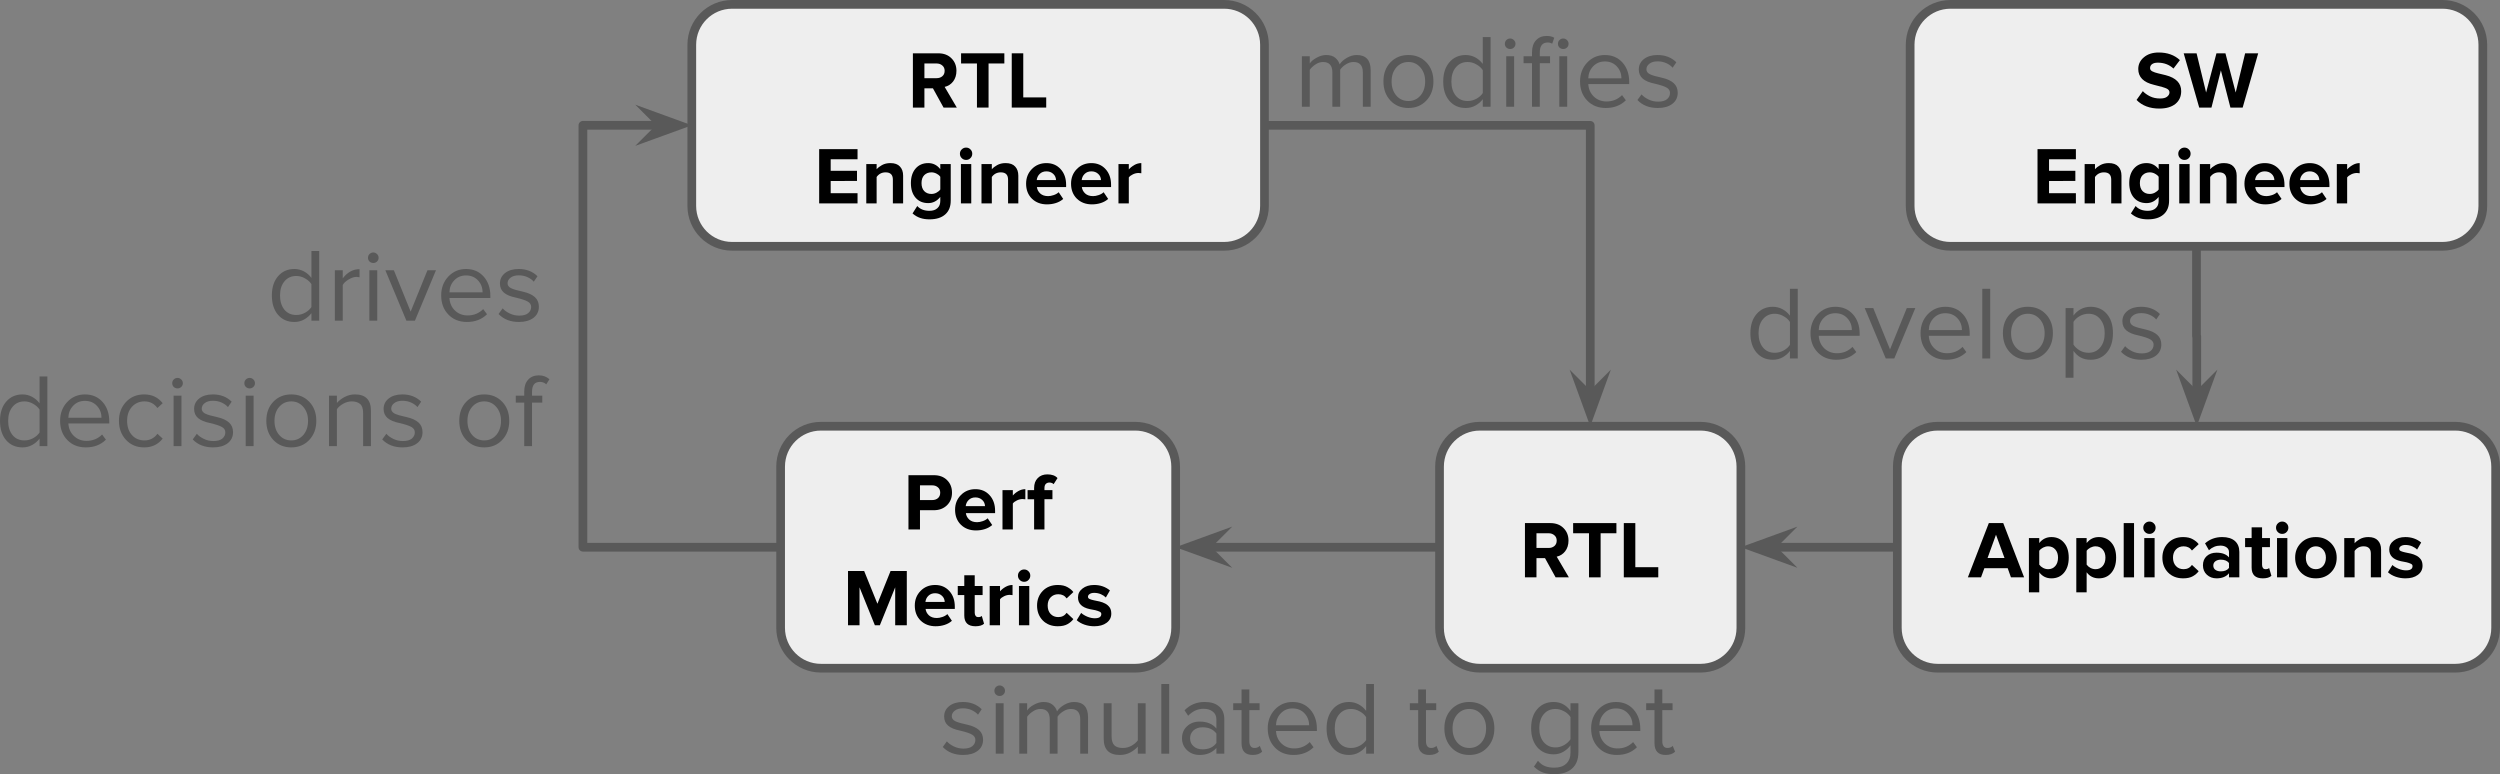 <?xml version="1.0" encoding="UTF-8" standalone="no"?>
<svg
   width="430.534pt"
   height="133.327pt"
   viewBox="0 0 430.534 133.327"
   version="1.1"
   id="svg141"
   xmlns:xlink="http://www.w3.org/1999/xlink"
   xmlns="http://www.w3.org/2000/svg"
   xmlns:svg="http://www.w3.org/2000/svg">
  <rect x="0" y="0" width="430.534" height="133.327" fill="#808080" stroke="none"/>
  <defs
     id="defs40">
    <g
       id="g40">
      <g
         id="glyph-0-0">
        <path
           d="M 6.203,0 4.375,-3.312 H 2.906 V 0 H 0.922 v -9.344 h 4.375 c 0.945,0 1.703,0.289 2.266,0.859 0.57,0.562 0.859,1.281 0.859,2.156 0,0.73 -0.195,1.344 -0.578,1.844 C 7.457,-3.992 6.973,-3.688 6.391,-3.562 L 8.484,0 Z M 5,-5.062 c 0.395,0 0.723,-0.109 0.984,-0.328 0.27,-0.227 0.406,-0.539 0.406,-0.938 0,-0.395 -0.137,-0.703 -0.406,-0.922 C 5.723,-7.477 5.395,-7.594 5,-7.594 H 2.906 v 2.531 z m 0,0"
           id="path1" />
      </g>
      <g
         id="glyph-0-1">
        <path
           d="M 3.078,0 V -7.594 H 0.344 v -1.75 h 7.453 v 1.75 H 5.078 V 0 Z m 0,0"
           id="path2" />
      </g>
      <g
         id="glyph-0-2">
        <path
           d="M 0.922,0 V -9.344 H 2.906 V -1.75 H 6.859 V 0 Z m 0,0"
           id="path3" />
      </g>
      <g
         id="glyph-0-3" />
      <g
         id="glyph-0-4">
        <path
           d="M 0.922,0 V -9.344 H 7.531 v 1.75 h -4.625 v 1.984 H 7.438 v 1.75 H 2.906 V -1.75 h 4.625 V 0 Z m 0,0"
           id="path4" />
      </g>
      <g
         id="glyph-0-5">
        <path
           d="m 5.453,0 v -4.094 c 0,-0.832 -0.418,-1.25 -1.25,-1.25 -0.648,0 -1.164,0.266 -1.547,0.797 V 0 H 0.875 V -6.766 H 2.656 V -5.875 C 2.875,-6.133 3.18,-6.375 3.578,-6.594 3.984,-6.82 4.469,-6.938 5.031,-6.938 c 0.738,0 1.285,0.199 1.641,0.594 0.363,0.387 0.547,0.906 0.547,1.562 V 0 Z m 0,0"
           id="path5" />
      </g>
      <g
         id="glyph-0-6">
        <path
           d="M 3.656,2.75 C 3.062,2.75 2.535,2.672 2.078,2.516 1.617,2.367 1.172,2.109 0.734,1.734 l 0.812,-1.281 c 0.5,0.551 1.203,0.828 2.109,0.828 0.582,0 1.035,-0.152 1.359,-0.453 0.332,-0.293 0.5,-0.711 0.5,-1.25 v -0.688 c -0.574,0.711 -1.266,1.062 -2.078,1.062 -0.906,0 -1.633,-0.305 -2.172,-0.922 -0.543,-0.625 -0.812,-1.461 -0.812,-2.516 0,-1.039 0.266,-1.875 0.797,-2.5 0.539,-0.633 1.27,-0.953 2.188,-0.953 0.844,0 1.535,0.352 2.078,1.047 v -0.875 H 7.312 v 6.297 c 0,1.031 -0.32,1.82 -0.953,2.375 C 5.723,2.469 4.82,2.75 3.656,2.75 Z m 0.328,-4.375 c 0.301,0 0.594,-0.07 0.875,-0.219 C 5.148,-2 5.367,-2.18 5.516,-2.391 v -2.188 C 5.367,-4.797 5.148,-4.977 4.859,-5.125 c -0.281,-0.145 -0.574,-0.219 -0.875,-0.219 -0.5,0 -0.914,0.164 -1.234,0.484 -0.312,0.324 -0.469,0.781 -0.469,1.375 0,0.586 0.156,1.043 0.469,1.375 C 3.07,-1.785 3.484,-1.625 3.984,-1.625 Z m 0,0"
           id="path6" />
      </g>
      <g
         id="glyph-0-7">
        <path
           d="m 1.766,-7.484 c -0.293,0 -0.543,-0.102 -0.75,-0.312 -0.211,-0.207 -0.312,-0.457 -0.312,-0.75 0,-0.301 0.102,-0.551 0.312,-0.75 0.207,-0.207 0.457,-0.312 0.75,-0.312 0.301,0 0.551,0.105 0.75,0.312 0.207,0.199 0.312,0.449 0.312,0.75 0,0.293 -0.105,0.543 -0.312,0.75 -0.199,0.211 -0.449,0.312 -0.75,0.312 z M 0.875,0 V -6.766 H 2.656 V 0 Z m 0,0"
           id="path7" />
      </g>
      <g
         id="glyph-0-8">
        <path
           d="M 4.062,0.172 C 3,0.172 2.129,-0.156 1.453,-0.812 c -0.668,-0.664 -1,-1.523 -1,-2.578 0,-1.008 0.332,-1.852 1,-2.531 0.664,-0.676 1.5,-1.016 2.5,-1.016 1,0 1.812,0.344 2.438,1.031 0.633,0.688 0.953,1.59 0.953,2.703 V -2.812 H 2.312 c 0.051,0.43 0.242,0.797 0.578,1.109 C 3.223,-1.398 3.676,-1.25 4.25,-1.25 c 0.281,0 0.594,-0.055 0.938,-0.172 0.352,-0.113 0.645,-0.281 0.875,-0.5 l 0.781,1.156 c -0.336,0.305 -0.75,0.539 -1.25,0.703 -0.492,0.156 -1,0.234 -1.531,0.234 z m 1.547,-4.188 c -0.023,-0.445 -0.188,-0.805 -0.5,-1.078 -0.312,-0.281 -0.699,-0.422 -1.156,-0.422 -0.469,0 -0.855,0.148 -1.156,0.438 -0.293,0.281 -0.465,0.637 -0.516,1.062 z m 0,0"
           id="path8" />
      </g>
      <g
         id="glyph-0-9">
        <path
           d="m 0.875,0 v -6.766 h 1.781 v 0.922 c 0.25,-0.289 0.566,-0.547 0.953,-0.766 C 3.992,-6.828 4.395,-6.938 4.812,-6.938 v 1.75 L 4.328,-5.234 C 4.004,-5.234 3.68,-5.156 3.359,-5 3.047,-4.852 2.812,-4.676 2.656,-4.469 V 0 Z m 0,0"
           id="path9" />
      </g>
      <g
         id="glyph-0-10">
        <path
           d="m 4.234,0.172 c -1.656,0 -2.969,-0.492 -3.938,-1.484 L 1.375,-2.828 c 0.32,0.344 0.734,0.641 1.234,0.891 0.508,0.25 1.086,0.375 1.734,0.375 0.551,0 0.957,-0.102 1.219,-0.312 0.27,-0.219 0.406,-0.461 0.406,-0.734 0,-0.281 -0.156,-0.5 -0.469,-0.656 -0.305,-0.156 -1.043,-0.375 -2.219,-0.656 -1.793,-0.426 -2.688,-1.332 -2.688,-2.719 0,-0.801 0.32,-1.473 0.969,-2.016 0.645,-0.551 1.5,-0.828 2.562,-0.828 1.488,0 2.703,0.438 3.641,1.312 L 6.656,-6.719 C 5.926,-7.395 5.023,-7.734 3.953,-7.734 c -0.438,0 -0.773,0.09 -1,0.266 C 2.734,-7.301 2.625,-7.078 2.625,-6.797 c 0,0.242 0.129,0.43 0.391,0.562 0.27,0.137 0.602,0.25 1,0.344 l 1.297,0.312 c 1.781,0.461 2.672,1.375 2.672,2.75 0,0.93 -0.336,1.664 -1,2.203 -0.668,0.531 -1.586,0.797 -2.75,0.797 z m 0,0"
           id="path10" />
      </g>
      <g
         id="glyph-0-11">
        <path
           d="M 8.062,0 6.422,-6.406 4.797,0 H 2.688 L 0.016,-9.344 h 2.219 l 1.641,6.75 1.781,-6.75 h 1.547 l 1.766,6.75 1.625,-6.75 h 2.25 L 10.172,0 Z m 0,0"
           id="path11" />
      </g>
      <g
         id="glyph-0-12">
        <path
           d="m 7.359,0 -0.562,-1.578 H 2.781 L 2.203,0 H -0.062 L 3.547,-9.344 H 6.031 L 9.625,0 Z M 4.781,-7.344 3.328,-3.328 H 6.25 Z m 0,0"
           id="path12" />
      </g>
      <g
         id="glyph-0-13">
        <path
           d="m 4.75,0.172 c -0.875,0 -1.574,-0.348 -2.094,-1.047 V 2.578 H 0.875 v -9.344 H 2.656 V -5.906 C 3.195,-6.594 3.895,-6.938 4.75,-6.938 c 0.895,0 1.613,0.32 2.156,0.953 0.551,0.625 0.828,1.492 0.828,2.594 0,1.086 -0.273,1.949 -0.812,2.594 C 6.379,-0.148 5.656,0.172 4.75,0.172 Z M 4.188,-1.406 c 0.508,0 0.922,-0.18 1.234,-0.547 0.312,-0.363 0.469,-0.844 0.469,-1.438 0,-0.582 -0.156,-1.051 -0.469,-1.406 C 5.109,-5.16 4.695,-5.344 4.188,-5.344 c -0.293,0 -0.586,0.074 -0.875,0.219 -0.281,0.148 -0.5,0.328 -0.656,0.547 V -2.188 c 0.156,0.219 0.375,0.406 0.656,0.562 0.289,0.148 0.582,0.219 0.875,0.219 z m 0,0"
           id="path13" />
      </g>
      <g
         id="glyph-0-14">
        <path
           d="M 0.875,0 V -9.344 H 2.656 V 0 Z m 0,0"
           id="path14" />
      </g>
      <g
         id="glyph-0-15">
        <path
           d="m 4.031,0.172 c -1.062,0 -1.93,-0.332 -2.594,-1 -0.656,-0.676 -0.984,-1.531 -0.984,-2.562 0,-1.008 0.328,-1.852 0.984,-2.531 0.664,-0.676 1.531,-1.016 2.594,-1.016 0.688,0 1.25,0.133 1.688,0.391 0.438,0.25 0.766,0.527 0.984,0.828 L 5.547,-4.625 c -0.336,-0.477 -0.812,-0.719 -1.438,-0.719 -0.543,0 -0.984,0.184 -1.328,0.547 -0.336,0.355 -0.5,0.824 -0.5,1.406 0,0.594 0.164,1.074 0.5,1.438 0.344,0.367 0.785,0.547 1.328,0.547 0.613,0 1.094,-0.242 1.438,-0.734 L 6.703,-1.062 C 6.484,-0.75 6.156,-0.461 5.719,-0.203 c -0.438,0.25 -1,0.375 -1.688,0.375 z m 0,0"
           id="path15" />
      </g>
      <g
         id="glyph-0-16">
        <path
           d="m 4.938,0 v -0.703 c -0.492,0.586 -1.203,0.875 -2.141,0.875 -0.656,0 -1.215,-0.207 -1.672,-0.625 -0.449,-0.414 -0.672,-0.957 -0.672,-1.625 0,-0.656 0.211,-1.18 0.641,-1.578 C 1.531,-4.051 2.098,-4.25 2.797,-4.25 c 0.969,0 1.68,0.273 2.141,0.812 v -0.906 c 0,-0.344 -0.137,-0.613 -0.406,-0.812 -0.273,-0.207 -0.633,-0.312 -1.078,-0.312 -0.742,0 -1.398,0.266 -1.969,0.797 L 0.812,-5.859 C 1.633,-6.578 2.617,-6.938 3.766,-6.938 c 0.945,0 1.676,0.227 2.188,0.672 C 6.461,-5.816 6.719,-5.188 6.719,-4.375 V 0 Z M 3.516,-1.031 c 0.656,0 1.129,-0.195 1.422,-0.594 V -2.469 C 4.645,-2.852 4.172,-3.047 3.516,-3.047 c -0.355,0 -0.656,0.09 -0.906,0.266 -0.25,0.18 -0.375,0.43 -0.375,0.75 0,0.324 0.125,0.574 0.375,0.75 0.25,0.168 0.551,0.25 0.906,0.25 z m 0,0"
           id="path16" />
      </g>
      <g
         id="glyph-0-17">
        <path
           d="m 3.156,0.172 c -1.281,0 -1.922,-0.617 -1.922,-1.859 v -3.516 h -1.125 v -1.562 h 1.125 v -1.844 H 3.031 v 1.844 h 1.359 v 1.562 H 3.031 v 3.047 c 0,0.219 0.051,0.402 0.156,0.547 0.102,0.137 0.254,0.203 0.453,0.203 0.281,0 0.484,-0.066 0.609,-0.203 l 0.391,1.344 c -0.312,0.289 -0.809,0.438 -1.484,0.438 z m 0,0"
           id="path17" />
      </g>
      <g
         id="glyph-0-18">
        <path
           d="m 4.016,0.172 c -1.043,0 -1.898,-0.332 -2.562,-1 -0.668,-0.676 -1,-1.531 -1,-2.562 0,-1.02 0.332,-1.863 1,-2.531 0.664,-0.676 1.52,-1.016 2.562,-1.016 1.051,0 1.91,0.34 2.578,1.016 0.676,0.668 1.016,1.512 1.016,2.531 0,1.043 -0.34,1.898 -1.016,2.562 -0.668,0.668 -1.527,1 -2.578,1 z m 0,-1.578 c 0.508,0 0.926,-0.18 1.25,-0.547 0.32,-0.375 0.484,-0.852 0.484,-1.438 0,-0.562 -0.164,-1.023 -0.484,-1.391 -0.324,-0.375 -0.742,-0.562 -1.25,-0.562 -0.492,0 -0.902,0.184 -1.234,0.547 -0.324,0.355 -0.484,0.824 -0.484,1.406 0,0.605 0.16,1.09 0.484,1.453 0.332,0.355 0.742,0.531 1.234,0.531 z m 0,0"
           id="path18" />
      </g>
      <g
         id="glyph-0-19">
        <path
           d="m 3.312,0.172 c -0.586,0 -1.148,-0.094 -1.688,-0.281 C 1.094,-0.297 0.648,-0.551 0.297,-0.875 L 1.062,-2.125 c 0.27,0.25 0.629,0.469 1.078,0.656 0.445,0.18 0.867,0.266 1.266,0.266 0.75,0 1.125,-0.242 1.125,-0.734 0,-0.188 -0.102,-0.32 -0.297,-0.406 C 4.035,-2.438 3.789,-2.52 3.5,-2.594 L 2.531,-2.781 C 1.188,-3.07 0.516,-3.742 0.516,-4.797 c 0,-0.625 0.258,-1.133 0.781,-1.531 0.52,-0.406 1.188,-0.609 2,-0.609 1.051,0 1.957,0.312 2.719,0.938 L 5.312,-4.781 C 5.102,-5 4.82,-5.188 4.469,-5.344 4.113,-5.5 3.723,-5.578 3.297,-5.578 c -0.324,0 -0.586,0.07 -0.781,0.203 -0.188,0.125 -0.281,0.281 -0.281,0.469 0,0.18 0.098,0.309 0.297,0.391 0.195,0.086 0.441,0.156 0.734,0.219 0.301,0.055 0.625,0.121 0.969,0.203 0.352,0.086 0.676,0.203 0.969,0.359 0.301,0.156 0.551,0.371 0.75,0.641 C 6.148,-2.82 6.25,-2.457 6.25,-2 c 0,0.656 -0.273,1.184 -0.812,1.578 -0.531,0.398 -1.242,0.594 -2.125,0.594 z m 0,0"
           id="path19" />
      </g>
      <g
         id="glyph-0-20">
        <path
           d="m 0.922,0 v -9.344 h 4.375 C 6.242,-9.344 7,-9.062 7.562,-8.5 c 0.57,0.555 0.859,1.277 0.859,2.172 0,0.887 -0.293,1.609 -0.875,2.172 -0.586,0.562 -1.336,0.844 -2.25,0.844 H 2.906 V 0 Z M 5.031,-5.062 C 5.414,-5.062 5.738,-5.172 6,-5.391 6.258,-5.617 6.391,-5.93 6.391,-6.328 6.391,-6.723 6.258,-7.031 6,-7.25 5.738,-7.477 5.414,-7.594 5.031,-7.594 h -2.125 v 2.531 z m 0,0"
           id="path20" />
      </g>
      <g
         id="glyph-0-21">
        <path
           d="m 1.281,0 v -5.203 h -1.125 v -1.562 h 1.125 V -7.125 c 0,-0.727 0.207,-1.301 0.625,-1.719 0.414,-0.426 0.969,-0.641 1.656,-0.641 0.789,0 1.375,0.215 1.75,0.641 L 4.641,-7.797 C 4.461,-7.984 4.219,-8.078 3.906,-8.078 3.664,-8.078 3.461,-8 3.297,-7.844 3.141,-7.688 3.062,-7.445 3.062,-7.125 v 0.359 h 1.375 v 1.562 H 3.062 V 0 Z m 0,0"
           id="path21" />
      </g>
      <g
         id="glyph-0-22">
        <path
           d="M 9.047,0 V -6.531 L 6.406,0 H 5.547 L 2.906,-6.531 V 0 H 0.922 v -9.344 h 2.781 L 5.984,-3.703 8.25,-9.344 h 2.797 V 0 Z m 0,0"
           id="path22" />
      </g>
      <g
         id="glyph-1-0">
        <path
           d="m 11.844,0 v -5.906 c 0,-1.195 -0.539,-1.797 -1.609,-1.797 -0.449,0 -0.887,0.137 -1.312,0.406 C 8.492,-7.023 8.164,-6.719 7.938,-6.375 V 0 H 6.594 v -5.906 c 0,-1.195 -0.539,-1.797 -1.609,-1.797 -0.449,0 -0.883,0.141 -1.297,0.422 -0.418,0.273 -0.746,0.578 -0.984,0.922 V 0 H 1.344 v -8.688 h 1.359 v 1.25 C 2.898,-7.781 3.281,-8.109 3.844,-8.422 4.414,-8.742 4.973,-8.906 5.516,-8.906 c 0.664,0 1.188,0.156 1.562,0.469 0.383,0.312 0.641,0.695 0.766,1.141 0.301,-0.457 0.727,-0.836 1.281,-1.141 0.551,-0.312 1.098,-0.469 1.641,-0.469 1.613,0 2.422,0.875 2.422,2.625 V 0 Z m 0,0"
           id="path23" />
      </g>
      <g
         id="glyph-1-1">
        <path
           d="m 5.141,0.219 c -1.25,0 -2.281,-0.426 -3.094,-1.281 C 1.242,-1.926 0.844,-3.023 0.844,-4.359 c 0,-1.344 0.398,-2.438 1.203,-3.281 0.812,-0.844 1.844,-1.266 3.094,-1.266 1.258,0 2.289,0.422 3.094,1.266 0.812,0.844 1.219,1.938 1.219,3.281 0,1.336 -0.406,2.434 -1.219,3.297 -0.805,0.855 -1.836,1.281 -3.094,1.281 z m 0,-1.203 c 0.844,0 1.535,-0.312 2.078,-0.938 0.539,-0.633 0.812,-1.445 0.812,-2.438 0,-0.969 -0.273,-1.766 -0.812,-2.391 -0.543,-0.633 -1.234,-0.953 -2.078,-0.953 -0.836,0 -1.527,0.312 -2.078,0.938 -0.543,0.625 -0.812,1.43 -0.812,2.406 0,1 0.27,1.812 0.812,2.438 0.539,0.625 1.234,0.938 2.078,0.938 z m 0,0"
           id="path24" />
      </g>
      <g
         id="glyph-1-2">
        <path
           d="m 7.656,0 v -1.297 c -0.336,0.449 -0.758,0.812 -1.266,1.094 -0.5,0.281 -1.059,0.422 -1.672,0.422 -1.168,0 -2.105,-0.41 -2.812,-1.234 -0.711,-0.832 -1.062,-1.941 -1.062,-3.328 0,-1.383 0.352,-2.488 1.062,-3.312 0.719,-0.832 1.656,-1.25 2.812,-1.25 0.582,0 1.129,0.137 1.641,0.406 0.508,0.273 0.941,0.648 1.297,1.125 V -12 H 9 V 0 Z M 5.047,-0.984 c 0.531,0 1.035,-0.129 1.516,-0.391 0.488,-0.27 0.852,-0.598 1.094,-0.984 v -3.938 C 7.414,-6.68 7.051,-7.008 6.562,-7.281 6.082,-7.562 5.578,-7.703 5.047,-7.703 c -0.844,0 -1.523,0.309 -2.031,0.922 C 2.504,-6.176 2.25,-5.363 2.25,-4.344 c 0,1 0.25,1.812 0.75,2.438 0.508,0.617 1.191,0.922 2.047,0.922 z m 0,0"
           id="path25" />
      </g>
      <g
         id="glyph-1-3">
        <path
           d="m 2.016,-9.938 c -0.242,0 -0.453,-0.082 -0.641,-0.25 -0.18,-0.176 -0.266,-0.391 -0.266,-0.641 0,-0.258 0.086,-0.477 0.266,-0.656 C 1.562,-11.66 1.773,-11.75 2.016,-11.75 c 0.25,0 0.461,0.09 0.641,0.266 0.188,0.18 0.281,0.398 0.281,0.656 0,0.25 -0.094,0.465 -0.281,0.641 -0.18,0.168 -0.391,0.25 -0.641,0.25 z M 1.344,0 V -8.688 H 2.703 V 0 Z m 0,0"
           id="path26" />
      </g>
      <g
         id="glyph-1-4">
        <path
           d="M 1.734,0 V -7.5 H 0.281 v -1.188 h 1.453 v -0.672 c 0,-0.895 0.227,-1.586 0.688,-2.078 0.457,-0.5 1.066,-0.75 1.828,-0.75 0.562,0 1,0.105 1.312,0.312 l -0.344,1.016 C 4.988,-10.992 4.734,-11.062 4.453,-11.062 c -0.918,0 -1.375,0.57 -1.375,1.703 V -8.688 H 4.844 V -7.5 H 3.078 V 0 Z m 5.375,-9.938 c -0.242,0 -0.453,-0.082 -0.641,-0.25 -0.18,-0.176 -0.266,-0.391 -0.266,-0.641 0,-0.258 0.086,-0.477 0.266,-0.656 0.188,-0.176 0.398,-0.266 0.641,-0.266 0.25,0 0.461,0.09 0.641,0.266 0.188,0.18 0.281,0.398 0.281,0.656 0,0.25 -0.094,0.465 -0.281,0.641 -0.18,0.168 -0.391,0.25 -0.641,0.25 z M 6.438,0 V -8.688 H 7.797 V 0 Z m 0,0"
           id="path27" />
      </g>
      <g
         id="glyph-1-5">
        <path
           d="m 5.281,0.219 c -1.312,0 -2.383,-0.426 -3.203,-1.281 C 1.254,-1.914 0.844,-3.016 0.844,-4.359 c 0,-1.281 0.406,-2.359 1.219,-3.234 0.82,-0.875 1.844,-1.312 3.062,-1.312 1.25,0 2.258,0.434 3.031,1.297 C 8.926,-6.742 9.312,-5.625 9.312,-4.25 v 0.344 H 2.266 c 0.051,0.887 0.375,1.609 0.969,2.172 0.594,0.555 1.316,0.828 2.172,0.828 1.051,0 1.941,-0.363 2.672,-1.094 l 0.656,0.891 C 7.836,-0.223 6.688,0.219 5.281,0.219 Z m 2.688,-5.109 c 0,-0.812 -0.266,-1.5 -0.797,-2.062 -0.523,-0.562 -1.211,-0.844 -2.062,-0.844 -0.805,0 -1.477,0.281 -2.016,0.844 -0.531,0.562 -0.809,1.25 -0.828,2.062 z m 0,0"
           id="path28" />
      </g>
      <g
         id="glyph-1-6">
        <path
           d="m 4.109,0.219 c -1.48,0 -2.652,-0.457 -3.516,-1.375 L 1.297,-2.125 C 1.586,-1.789 1.988,-1.5 2.5,-1.25 c 0.508,0.25 1.062,0.375 1.656,0.375 0.676,0 1.188,-0.141 1.531,-0.422 0.344,-0.289 0.516,-0.648 0.516,-1.078 0,-0.383 -0.188,-0.688 -0.562,-0.906 C 5.266,-3.508 4.562,-3.742 3.531,-3.984 2.656,-4.16 1.984,-4.441 1.516,-4.828 1.055,-5.223 0.828,-5.75 0.828,-6.406 c 0,-0.727 0.289,-1.328 0.875,-1.797 0.594,-0.469 1.379,-0.703 2.359,-0.703 1.312,0 2.391,0.418 3.234,1.25 L 6.656,-6.719 C 6.395,-7.031 6.035,-7.289 5.578,-7.5 5.129,-7.707 4.625,-7.812 4.062,-7.812 3.469,-7.812 3,-7.676 2.656,-7.406 2.312,-7.145 2.141,-6.82 2.141,-6.438 c 0,0.344 0.191,0.621 0.578,0.828 0.383,0.199 1.094,0.406 2.125,0.625 0.875,0.199 1.539,0.508 2,0.922 0.457,0.418 0.688,0.969 0.688,1.656 0,0.805 -0.312,1.445 -0.938,1.922 -0.625,0.469 -1.453,0.703 -2.484,0.703 z m 0,0"
           id="path29" />
      </g>
      <g
         id="glyph-1-7">
        <path
           d="m 3.672,0 -3.625,-8.688 h 1.469 l 2.891,7.125 2.891,-7.125 h 1.469 L 5.141,0 Z m 0,0"
           id="path30" />
      </g>
      <g
         id="glyph-1-8">
        <path
           d="M 1.344,0 V -12 H 2.703 V 0 Z m 0,0"
           id="path31" />
      </g>
      <g
         id="glyph-1-9">
        <path
           d="m 5.641,0.219 c -1.242,0 -2.219,-0.508 -2.938,-1.531 v 4.625 H 1.344 v -12 h 1.359 v 1.297 c 0.312,-0.445 0.723,-0.812 1.234,-1.094 0.52,-0.281 1.086,-0.422 1.703,-0.422 1.156,0 2.086,0.406 2.797,1.219 C 9.145,-6.875 9.5,-5.766 9.5,-4.359 9.5,-2.961 9.145,-1.848 8.438,-1.016 7.738,-0.191 6.805,0.219 5.641,0.219 Z m -0.344,-1.203 c 0.832,0 1.504,-0.305 2.016,-0.922 0.508,-0.613 0.766,-1.43 0.766,-2.453 0,-0.988 -0.258,-1.789 -0.766,-2.406 -0.5,-0.625 -1.172,-0.938 -2.016,-0.938 -0.543,0 -1.055,0.137 -1.531,0.406 -0.469,0.273 -0.824,0.602 -1.062,0.984 v 3.922 c 0.238,0.387 0.594,0.719 1.062,1 0.477,0.273 0.988,0.406 1.531,0.406 z m 0,0"
           id="path32" />
      </g>
      <g
         id="glyph-1-10">
        <path
           d="M 7.219,0 V -1.219 C 6.883,-0.832 6.445,-0.492 5.906,-0.203 5.363,0.078 4.77,0.219 4.125,0.219 c -1.855,0 -2.781,-0.926 -2.781,-2.781 v -6.125 h 1.359 v 5.719 c 0,0.688 0.156,1.195 0.469,1.516 0.312,0.312 0.801,0.469 1.469,0.469 0.531,0 1.031,-0.129 1.5,-0.391 0.469,-0.27 0.828,-0.578 1.078,-0.922 V -8.688 H 8.562 V 0 Z m 0,0"
           id="path33" />
      </g>
      <g
         id="glyph-1-11">
        <path
           d="m 6.781,0 v -0.984 c -0.73,0.805 -1.688,1.203 -2.875,1.203 -0.875,0 -1.605,-0.273 -2.188,-0.828 C 1.145,-1.16 0.859,-1.844 0.859,-2.656 c 0,-0.844 0.285,-1.531 0.859,-2.062 0.57,-0.539 1.301,-0.812 2.188,-0.812 1.25,0 2.207,0.398 2.875,1.188 v -1.562 C 6.781,-6.488 6.57,-6.938 6.156,-7.25 5.75,-7.57 5.227,-7.734 4.594,-7.734 c -1.023,0 -1.914,0.402 -2.672,1.203 l -0.625,-0.938 c 0.926,-0.957 2.082,-1.438 3.469,-1.438 1.07,0 1.898,0.262 2.484,0.781 0.594,0.512 0.891,1.23 0.891,2.156 V 0 Z M 4.391,-0.75 c 1.07,0 1.867,-0.363 2.391,-1.094 v -1.625 C 6.258,-4.188 5.461,-4.547 4.391,-4.547 c -0.637,0 -1.152,0.18 -1.547,0.531 -0.398,0.355 -0.594,0.812 -0.594,1.375 0,0.555 0.195,1.008 0.594,1.359 C 3.238,-0.926 3.754,-0.75 4.391,-0.75 Z m 0,0"
           id="path34" />
      </g>
      <g
         id="glyph-1-12">
        <path
           d="M 3.547,0.219 C 2.266,0.219 1.625,-0.457 1.625,-1.812 V -7.5 H 0.188 V -8.688 H 1.625 v -2.375 h 1.344 v 2.375 H 4.734 V -7.5 H 2.969 v 5.391 c 0,0.324 0.07,0.594 0.219,0.812 0.145,0.211 0.367,0.312 0.672,0.312 0.363,0 0.664,-0.117 0.906,-0.359 l 0.406,1 c -0.375,0.375 -0.918,0.562 -1.625,0.562 z m 0,0"
           id="path35" />
      </g>
      <g
         id="glyph-1-13" />
      <g
         id="glyph-1-14">
        <path
           d="M 4.844,3.531 C 4.094,3.531 3.445,3.438 2.906,3.25 2.375,3.07 1.848,2.734 1.328,2.234 l 0.688,-1.016 c 0.363,0.438 0.77,0.742 1.219,0.922 0.445,0.176 0.984,0.266 1.609,0.266 0.883,0 1.566,-0.23 2.047,-0.688 C 7.379,1.258 7.625,0.617 7.625,-0.203 V -1.438 C 7.312,-1 6.898,-0.629 6.391,-0.328 c -0.5,0.293 -1.059,0.438 -1.672,0.438 -1.18,0 -2.121,-0.41 -2.828,-1.234 C 1.191,-1.957 0.844,-3.047 0.844,-4.391 c 0,-1.395 0.352,-2.492 1.062,-3.297 C 2.625,-8.5 3.562,-8.906 4.719,-8.906 c 1.195,0 2.164,0.512 2.906,1.531 V -8.688 H 8.984 V -0.25 C 8.984,0.969 8.625,1.898 7.906,2.547 7.188,3.203 6.164,3.531 4.844,3.531 Z M 5.047,-1.078 C 5.535,-1.078 6.02,-1.207 6.5,-1.469 6.988,-1.738 7.363,-2.082 7.625,-2.5 V -6.297 C 7.363,-6.723 6.988,-7.062 6.5,-7.312 6.008,-7.57 5.523,-7.703 5.047,-7.703 4.191,-7.703 3.508,-7.395 3,-6.781 c -0.5,0.605 -0.75,1.402 -0.75,2.391 0,1 0.254,1.805 0.766,2.406 0.52,0.605 1.195,0.906 2.031,0.906 z m 0,0"
           id="path36" />
      </g>
      <g
         id="glyph-1-15">
        <path
           d="m 1.344,0 v -8.688 h 1.359 v 1.391 C 3.504,-8.348 4.469,-8.875 5.594,-8.875 v 1.391 l -0.531,-0.062 c -0.406,0 -0.859,0.152 -1.359,0.453 -0.492,0.293 -0.824,0.605 -1,0.938 V 0 Z m 0,0"
           id="path37" />
      </g>
      <g
         id="glyph-1-16">
        <path
           d="m 5.188,0.219 c -1.273,0 -2.312,-0.43 -3.125,-1.297 -0.812,-0.863 -1.219,-1.957 -1.219,-3.281 0,-1.301 0.406,-2.383 1.219,-3.25 0.812,-0.863 1.852,-1.297 3.125,-1.297 1.344,0 2.406,0.508 3.188,1.516 L 7.469,-6.562 C 6.914,-7.32 6.176,-7.703 5.25,-7.703 c -0.887,0 -1.609,0.312 -2.172,0.938 C 2.523,-6.148 2.25,-5.348 2.25,-4.359 c 0,1.012 0.273,1.828 0.828,2.453 0.551,0.617 1.273,0.922 2.172,0.922 0.914,0 1.656,-0.379 2.219,-1.141 L 8.375,-1.297 C 7.594,-0.285 6.531,0.219 5.188,0.219 Z m 0,0"
           id="path38" />
      </g>
      <g
         id="glyph-1-17">
        <path
           d="m 7.219,0 v -5.688 c 0,-0.77 -0.18,-1.297 -0.531,-1.578 -0.355,-0.289 -0.824,-0.438 -1.406,-0.438 -0.512,0 -1.012,0.137 -1.5,0.406 -0.48,0.273 -0.84,0.586 -1.078,0.938 V 0 H 1.344 v -8.688 h 1.359 v 1.25 c 0.375,-0.426 0.832,-0.773 1.375,-1.047 0.539,-0.281 1.113,-0.422 1.719,-0.422 1.844,0 2.766,0.934 2.766,2.797 V 0 Z m 0,0"
           id="path39" />
      </g>
      <g
         id="glyph-1-18">
        <path
           d="M 1.734,0 V -7.5 H 0.281 v -1.188 h 1.453 v -0.672 c 0,-0.895 0.223,-1.586 0.672,-2.078 0.445,-0.5 1.062,-0.75 1.844,-0.75 0.727,0 1.336,0.227 1.828,0.672 l -0.547,0.875 c -0.312,-0.281 -0.672,-0.422 -1.078,-0.422 -0.918,0 -1.375,0.57 -1.375,1.703 V -8.688 H 4.844 V -7.5 H 3.078 V 0 Z m 0,0"
           id="path40" />
      </g>
    </g>
  </defs>
  <path
     fill-rule="evenodd"
     fill="#eeeeee"
     fill-opacity="1"
     stroke-width="1.5"
     stroke-linecap="butt"
     stroke-linejoin="round"
     stroke="#595959"
     stroke-opacity="1"
     stroke-miterlimit="8"
     d="m 119.136,7.695 c 0,-3.836 3.109,-6.945 6.945,-6.945 h 84.734 c 1.84,0 3.605,0.73 4.91,2.035 1.301,1.301 2.035,3.066 2.035,4.91 v 27.777 c 0,3.836 -3.109,6.945 -6.945,6.945 h -84.734 c -3.836,0 -6.945,-3.109 -6.945,-6.945 z m 0,0"
     id="path41" />
  <g
     fill="#000000"
     fill-opacity="1"
     id="g41"
     transform="translate(-92.758,-25.695)">
    <use
       xlink:href="#glyph-0-0"
       x="249.048"
       y="44.22"
       id="use41" />
  </g>
  <g
     fill="#000000"
     fill-opacity="1"
     id="g44"
     transform="translate(-92.758,-25.695)">
    <use
       xlink:href="#glyph-0-1"
       x="257.924"
       y="44.22"
       id="use42" />
    <use
       xlink:href="#glyph-0-2"
       x="266.072"
       y="44.22"
       id="use43" />
    <use
       xlink:href="#glyph-0-3"
       x="273.394"
       y="44.22"
       id="use44" />
  </g>
  <g
     fill="#000000"
     fill-opacity="1"
     id="g52"
     transform="translate(-92.758,-25.695)">
    <use
       xlink:href="#glyph-0-4"
       x="232.907"
       y="60.72"
       id="use45" />
    <use
       xlink:href="#glyph-0-5"
       x="241.069"
       y="60.72"
       id="use46" />
    <use
       xlink:href="#glyph-0-6"
       x="249.175"
       y="60.72"
       id="use47" />
    <use
       xlink:href="#glyph-0-7"
       x="257.365"
       y="60.72"
       id="use48" />
    <use
       xlink:href="#glyph-0-5"
       x="260.908"
       y="60.72"
       id="use49" />
    <use
       xlink:href="#glyph-0-8"
       x="269.013"
       y="60.72"
       id="use50" />
    <use
       xlink:href="#glyph-0-8"
       x="276.755"
       y="60.72"
       id="use51" />
    <use
       xlink:href="#glyph-0-9"
       x="284.498"
       y="60.72"
       id="use52" />
  </g>
  <path
     fill-rule="evenodd"
     fill="#eeeeee"
     fill-opacity="1"
     stroke-width="1.5"
     stroke-linecap="butt"
     stroke-linejoin="round"
     stroke="#595959"
     stroke-opacity="1"
     stroke-miterlimit="8"
     d="m 247.906,80.347 c 0,-3.836 3.109,-6.945 6.945,-6.945 h 38.008 c 1.84,0 3.605,0.734 4.91,2.035 1.301,1.301 2.035,3.07 2.035,4.91 v 27.781 c 0,3.836 -3.109,6.945 -6.945,6.945 h -38.008 c -3.836,0 -6.945,-3.109 -6.945,-6.945 z m 0,0"
     id="path52" />
  <g
     fill="#000000"
     fill-opacity="1"
     id="g53"
     transform="translate(-92.758,-25.695)">
    <use
       xlink:href="#glyph-0-0"
       x="354.453"
       y="125.123"
       id="use53" />
  </g>
  <g
     fill="#000000"
     fill-opacity="1"
     id="g55"
     transform="translate(-92.758,-25.695)">
    <use
       xlink:href="#glyph-0-1"
       x="363.329"
       y="125.123"
       id="use54" />
    <use
       xlink:href="#glyph-0-2"
       x="371.477"
       y="125.123"
       id="use55" />
  </g>
  <path
     fill="none"
     stroke-width="1.5"
     stroke-linecap="butt"
     stroke-linejoin="round"
     stroke="#595959"
     stroke-opacity="1"
     stroke-miterlimit="8"
     d="m 217.761,21.586 h 56.101 v 46.683"
     id="path55" />
  <path
     fill-rule="evenodd"
     fill="#595959"
     fill-opacity="1"
     stroke-width="1.5"
     stroke-linecap="butt"
     stroke-linejoin="miter"
     stroke="#595959"
     stroke-opacity="1"
     stroke-miterlimit="10"
     d="m 273.863,68.269 -1.688,-1.687 1.688,4.637 1.687,-4.637 z m 0,0"
     id="path56" />
  <g
     fill="#595959"
     fill-opacity="1"
     id="g62"
     transform="translate(-92.758,-25.695)">
    <use
       xlink:href="#glyph-1-0"
       x="315.616"
       y="44.075"
       id="use56" />
    <use
       xlink:href="#glyph-1-1"
       x="330.16"
       y="44.075"
       id="use57" />
    <use
       xlink:href="#glyph-1-2"
       x="340.456"
       y="44.075"
       id="use58" />
    <use
       xlink:href="#glyph-1-3"
       x="350.806"
       y="44.075"
       id="use59" />
    <use
       xlink:href="#glyph-1-4"
       x="354.856"
       y="44.075"
       id="use60" />
    <use
       xlink:href="#glyph-1-5"
       x="364.018"
       y="44.075"
       id="use61" />
    <use
       xlink:href="#glyph-1-6"
       x="374.152"
       y="44.075"
       id="use62" />
  </g>
  <path
     fill-rule="evenodd"
     fill="#eeeeee"
     fill-opacity="1"
     stroke-width="1.5"
     stroke-linecap="butt"
     stroke-linejoin="round"
     stroke="#595959"
     stroke-opacity="1"
     stroke-miterlimit="8"
     d="m 328.952,7.695 c 0,-3.836 3.109,-6.945 6.945,-6.945 h 84.734 c 1.84,0 3.609,0.73 4.91,2.035 1.301,1.301 2.035,3.066 2.035,4.91 v 27.777 c 0,3.836 -3.109,6.945 -6.945,6.945 h -84.734 c -3.836,0 -6.945,-3.109 -6.945,-6.945 z m 0,0"
     id="path62" />
  <g
     fill="#000000"
     fill-opacity="1"
     id="g65"
     transform="translate(-92.758,-25.695)">
    <use
       xlink:href="#glyph-0-10"
       x="460.404"
       y="44.22"
       id="use63" />
    <use
       xlink:href="#glyph-0-11"
       x="468.804"
       y="44.22"
       id="use64" />
    <use
       xlink:href="#glyph-0-3"
       x="481.656"
       y="44.22"
       id="use65" />
  </g>
  <g
     fill="#000000"
     fill-opacity="1"
     id="g73"
     transform="translate(-92.758,-25.695)">
    <use
       xlink:href="#glyph-0-4"
       x="442.724"
       y="60.72"
       id="use66" />
    <use
       xlink:href="#glyph-0-5"
       x="450.886"
       y="60.72"
       id="use67" />
    <use
       xlink:href="#glyph-0-6"
       x="458.992"
       y="60.72"
       id="use68" />
    <use
       xlink:href="#glyph-0-7"
       x="467.182"
       y="60.72"
       id="use69" />
    <use
       xlink:href="#glyph-0-5"
       x="470.724"
       y="60.72"
       id="use70" />
    <use
       xlink:href="#glyph-0-8"
       x="478.83"
       y="60.72"
       id="use71" />
    <use
       xlink:href="#glyph-0-8"
       x="486.572"
       y="60.72"
       id="use72" />
    <use
       xlink:href="#glyph-0-9"
       x="494.314"
       y="60.72"
       id="use73" />
  </g>
  <path
     fill-rule="evenodd"
     fill="#eeeeee"
     fill-opacity="1"
     stroke-width="1.5"
     stroke-linecap="butt"
     stroke-linejoin="round"
     stroke="#595959"
     stroke-opacity="1"
     stroke-miterlimit="8"
     d="m 326.745,80.347 c 0,-3.836 3.109,-6.945 6.945,-6.945 h 89.148 c 1.844,0 3.609,0.734 4.91,2.035 1.305,1.301 2.035,3.07 2.035,4.91 v 27.781 c 0,3.836 -3.109,6.945 -6.945,6.945 h -89.148 c -3.836,0 -6.945,-3.109 -6.945,-6.945 z m 0,0"
     id="path73" />
  <g
     fill="#000000"
     fill-opacity="1"
     id="g85"
     transform="translate(-92.758,-25.695)">
    <use
       xlink:href="#glyph-0-12"
       x="431.713"
       y="125.123"
       id="use74" />
    <use
       xlink:href="#glyph-0-13"
       x="441.289"
       y="125.123"
       id="use75" />
    <use
       xlink:href="#glyph-0-13"
       x="449.451"
       y="125.123"
       id="use76" />
    <use
       xlink:href="#glyph-0-14"
       x="457.613"
       y="125.123"
       id="use77" />
    <use
       xlink:href="#glyph-0-7"
       x="461.155"
       y="125.123"
       id="use78" />
    <use
       xlink:href="#glyph-0-15"
       x="464.697"
       y="125.123"
       id="use79" />
    <use
       xlink:href="#glyph-0-16"
       x="471.683"
       y="125.123"
       id="use80" />
    <use
       xlink:href="#glyph-0-17"
       x="479.285"
       y="125.123"
       id="use81" />
    <use
       xlink:href="#glyph-0-7"
       x="484.017"
       y="125.123"
       id="use82" />
    <use
       xlink:href="#glyph-0-18"
       x="487.559"
       y="125.123"
       id="use83" />
    <use
       xlink:href="#glyph-0-5"
       x="495.595"
       y="125.123"
       id="use84" />
    <use
       xlink:href="#glyph-0-19"
       x="503.701"
       y="125.123"
       id="use85" />
  </g>
  <path
     fill="none"
     stroke-width="1.5"
     stroke-linecap="butt"
     stroke-linejoin="round"
     stroke="#595959"
     stroke-opacity="1"
     stroke-miterlimit="8"
     d="m 378.265,42.418 v 15.492 h 0.047 v 10.359"
     id="path85" />
  <path
     fill-rule="evenodd"
     fill="#595959"
     fill-opacity="1"
     stroke-width="1.5"
     stroke-linecap="butt"
     stroke-linejoin="miter"
     stroke="#595959"
     stroke-opacity="1"
     stroke-miterlimit="10"
     d="m 378.312,68.269 -1.688,-1.687 1.688,4.637 1.688,-4.637 z m 0,0"
     id="path86" />
  <g
     fill="#595959"
     fill-opacity="1"
     id="g93"
     transform="translate(-92.758,-25.695)">
    <use
       xlink:href="#glyph-1-2"
       x="393.354"
       y="87.432"
       id="use86" />
    <use
       xlink:href="#glyph-1-5"
       x="403.704"
       y="87.432"
       id="use87" />
    <use
       xlink:href="#glyph-1-7"
       x="413.838"
       y="87.432"
       id="use88" />
    <use
       xlink:href="#glyph-1-5"
       x="422.658"
       y="87.432"
       id="use89" />
    <use
       xlink:href="#glyph-1-8"
       x="432.792"
       y="87.432"
       id="use90" />
    <use
       xlink:href="#glyph-1-1"
       x="436.842"
       y="87.432"
       id="use91" />
    <use
       xlink:href="#glyph-1-9"
       x="447.138"
       y="87.432"
       id="use92" />
    <use
       xlink:href="#glyph-1-6"
       x="457.434"
       y="87.432"
       id="use93" />
  </g>
  <path
     fill="none"
     stroke-width="1.5"
     stroke-linecap="butt"
     stroke-linejoin="round"
     stroke="#595959"
     stroke-opacity="1"
     stroke-miterlimit="8"
     d="M 326.745,94.238 H 304.933"
     id="path93" />
  <path
     fill-rule="evenodd"
     fill="#595959"
     fill-opacity="1"
     stroke-width="1.5"
     stroke-linecap="butt"
     stroke-linejoin="miter"
     stroke="#595959"
     stroke-opacity="1"
     stroke-miterlimit="10"
     d="m 304.933,94.238 1.688,-1.687 -4.637,1.687 4.637,1.687 z m 0,0"
     id="path94" />
  <path
     fill-rule="evenodd"
     fill="#eeeeee"
     fill-opacity="1"
     stroke-width="1.5"
     stroke-linecap="butt"
     stroke-linejoin="round"
     stroke="#595959"
     stroke-opacity="1"
     stroke-miterlimit="8"
     d="m 134.433,80.347 c 0,-3.836 3.109,-6.945 6.945,-6.945 h 54.141 c 1.844,0 3.609,0.734 4.91,2.035 1.305,1.301 2.035,3.07 2.035,4.91 v 27.781 c 0,3.836 -3.109,6.945 -6.945,6.945 h -54.141 c -3.836,0 -6.945,-3.109 -6.945,-6.945 z m 0,0"
     id="path95" />
  <g
     fill="#000000"
     fill-opacity="1"
     id="g95"
     transform="translate(-92.758,-25.695)">
    <use
       xlink:href="#glyph-0-20"
       x="248.285"
       y="116.873"
       id="use95" />
  </g>
  <g
     fill="#000000"
     fill-opacity="1"
     id="g99"
     transform="translate(-92.758,-25.695)">
    <use
       xlink:href="#glyph-0-8"
       x="256.783"
       y="116.873"
       id="use96" />
    <use
       xlink:href="#glyph-0-9"
       x="264.525"
       y="116.873"
       id="use97" />
    <use
       xlink:href="#glyph-0-21"
       x="269.565"
       y="116.873"
       id="use98" />
    <use
       xlink:href="#glyph-0-3"
       x="274.143"
       y="116.873"
       id="use99" />
  </g>
  <g
     fill="#000000"
     fill-opacity="1"
     id="g106"
     transform="translate(-92.758,-25.695)">
    <use
       xlink:href="#glyph-0-22"
       x="237.875"
       y="133.373"
       id="use100" />
    <use
       xlink:href="#glyph-0-8"
       x="249.845"
       y="133.373"
       id="use101" />
    <use
       xlink:href="#glyph-0-17"
       x="257.587"
       y="133.373"
       id="use102" />
    <use
       xlink:href="#glyph-0-9"
       x="262.319"
       y="133.373"
       id="use103" />
    <use
       xlink:href="#glyph-0-7"
       x="267.359"
       y="133.373"
       id="use104" />
    <use
       xlink:href="#glyph-0-15"
       x="270.901"
       y="133.373"
       id="use105" />
    <use
       xlink:href="#glyph-0-19"
       x="277.887"
       y="133.373"
       id="use106" />
  </g>
  <path
     fill="none"
     stroke-width="1.5"
     stroke-linecap="butt"
     stroke-linejoin="round"
     stroke="#595959"
     stroke-opacity="1"
     stroke-miterlimit="8"
     d="M 247.906,94.238 H 207.597"
     id="path106" />
  <path
     fill-rule="evenodd"
     fill="#595959"
     fill-opacity="1"
     stroke-width="1.5"
     stroke-linecap="butt"
     stroke-linejoin="miter"
     stroke="#595959"
     stroke-opacity="1"
     stroke-miterlimit="10"
     d="m 207.597,94.238 1.688,-1.687 -4.637,1.687 4.637,1.687 z m 0,0"
     id="path107" />
  <g
     fill="#595959"
     fill-opacity="1"
     id="g122"
     transform="translate(-92.758,-25.695)">
    <use
       xlink:href="#glyph-1-6"
       x="254.525"
       y="155.491"
       id="use107" />
    <use
       xlink:href="#glyph-1-3"
       x="262.895"
       y="155.491"
       id="use108" />
    <use
       xlink:href="#glyph-1-0"
       x="266.945"
       y="155.491"
       id="use109" />
    <use
       xlink:href="#glyph-1-10"
       x="281.489"
       y="155.491"
       id="use110" />
    <use
       xlink:href="#glyph-1-8"
       x="291.407"
       y="155.491"
       id="use111" />
    <use
       xlink:href="#glyph-1-11"
       x="295.457"
       y="155.491"
       id="use112" />
    <use
       xlink:href="#glyph-1-12"
       x="304.943"
       y="155.491"
       id="use113" />
    <use
       xlink:href="#glyph-1-5"
       x="310.235"
       y="155.491"
       id="use114" />
    <use
       xlink:href="#glyph-1-2"
       x="320.369"
       y="155.491"
       id="use115" />
    <use
       xlink:href="#glyph-1-13"
       x="330.719"
       y="155.491"
       id="use116" />
    <use
       xlink:href="#glyph-1-12"
       x="335.363"
       y="155.491"
       id="use117" />
    <use
       xlink:href="#glyph-1-1"
       x="340.655"
       y="155.491"
       id="use118" />
    <use
       xlink:href="#glyph-1-13"
       x="350.951"
       y="155.491"
       id="use119" />
    <use
       xlink:href="#glyph-1-14"
       x="355.595"
       y="155.491"
       id="use120" />
    <use
       xlink:href="#glyph-1-5"
       x="365.927"
       y="155.491"
       id="use121" />
    <use
       xlink:href="#glyph-1-12"
       x="376.061"
       y="155.491"
       id="use122" />
  </g>
  <path
     fill="none"
     stroke-width="1.5"
     stroke-linecap="butt"
     stroke-linejoin="round"
     stroke="#595959"
     stroke-opacity="1"
     stroke-miterlimit="8"
     d="m 134.433,94.238 h -34.047 V 21.578 h 13.621"
     id="path122" />
  <path
     fill-rule="evenodd"
     fill="#595959"
     fill-opacity="1"
     stroke-width="1.5"
     stroke-linecap="butt"
     stroke-linejoin="miter"
     stroke="#595959"
     stroke-opacity="1"
     stroke-miterlimit="10"
     d="m 114.008,21.578 -1.687,1.684 4.637,-1.684 -4.637,-1.687 z m 0,0"
     id="path123" />
  <g
     fill="#595959"
     fill-opacity="1"
     id="g129"
     transform="translate(-92.758,-25.695)">
    <use
       xlink:href="#glyph-1-2"
       x="138.732"
       y="80.924"
       id="use123" />
    <use
       xlink:href="#glyph-1-15"
       x="149.082"
       y="80.924"
       id="use124" />
    <use
       xlink:href="#glyph-1-3"
       x="155.022"
       y="80.924"
       id="use125" />
    <use
       xlink:href="#glyph-1-7"
       x="159.072"
       y="80.924"
       id="use126" />
    <use
       xlink:href="#glyph-1-5"
       x="167.892"
       y="80.924"
       id="use127" />
    <use
       xlink:href="#glyph-1-6"
       x="178.026"
       y="80.924"
       id="use128" />
    <use
       xlink:href="#glyph-1-13"
       x="186.396"
       y="80.924"
       id="use129" />
  </g>
  <g
     fill="#595959"
     fill-opacity="1"
     id="g141"
     transform="translate(-92.758,-25.695)">
    <use
       xlink:href="#glyph-1-2"
       x="91.914"
       y="102.524"
       id="use130" />
    <use
       xlink:href="#glyph-1-5"
       x="102.264"
       y="102.524"
       id="use131" />
    <use
       xlink:href="#glyph-1-16"
       x="112.398"
       y="102.524"
       id="use132" />
    <use
       xlink:href="#glyph-1-3"
       x="121.308"
       y="102.524"
       id="use133" />
    <use
       xlink:href="#glyph-1-6"
       x="125.358"
       y="102.524"
       id="use134" />
    <use
       xlink:href="#glyph-1-3"
       x="133.728"
       y="102.524"
       id="use135" />
    <use
       xlink:href="#glyph-1-1"
       x="137.778"
       y="102.524"
       id="use136" />
    <use
       xlink:href="#glyph-1-17"
       x="148.074"
       y="102.524"
       id="use137" />
    <use
       xlink:href="#glyph-1-6"
       x="157.992"
       y="102.524"
       id="use138" />
    <use
       xlink:href="#glyph-1-13"
       x="166.362"
       y="102.524"
       id="use139" />
    <use
       xlink:href="#glyph-1-1"
       x="171.006"
       y="102.524"
       id="use140" />
    <use
       xlink:href="#glyph-1-18"
       x="181.302"
       y="102.524"
       id="use141" />
  </g>
</svg>
